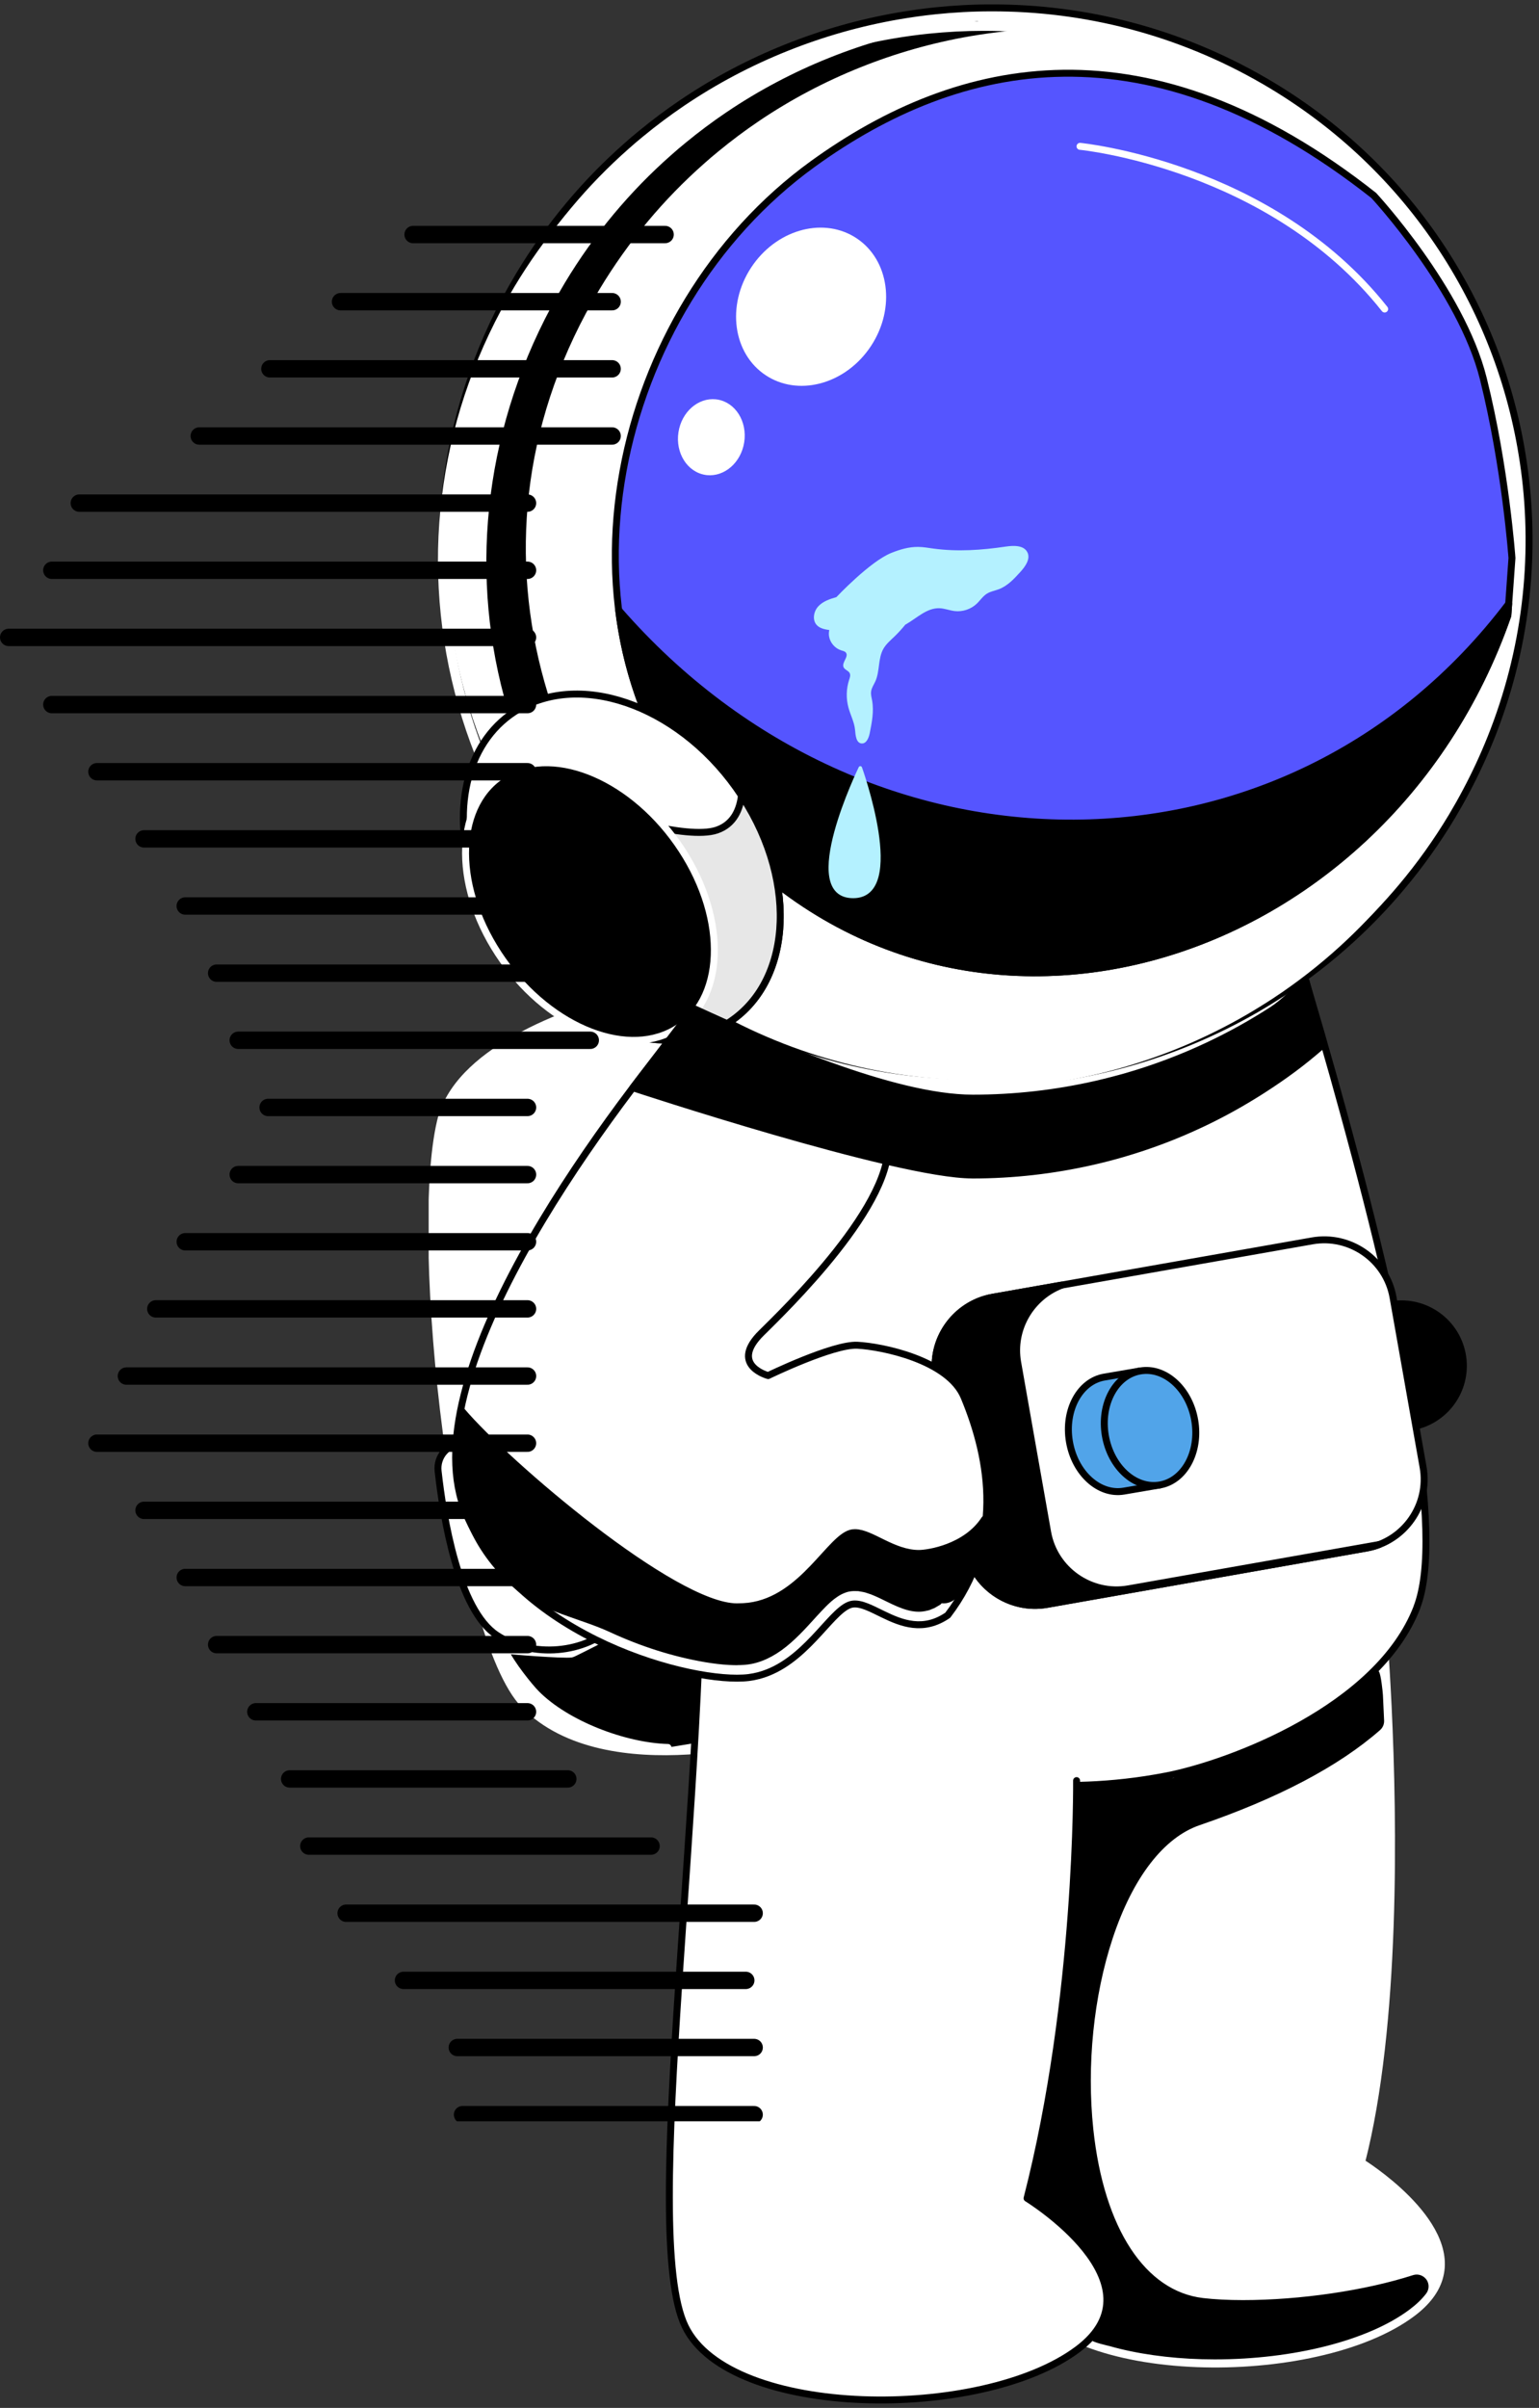 <svg width="443" height="693" viewBox="0 0 443 693" fill="none" xmlns="http://www.w3.org/2000/svg">
<rect x="0" y="0" width="443" height="693" fill="#333333" stroke="none"/>
<g clip-path="url(#clip0_3187_37743)">
<path d="M414.301 655.669C413.277 659.12 410.836 662.554 406.456 665.823C378.76 686.498 306.435 685.877 293.515 659.193C280.294 631.889 300.272 504.628 298.215 414.488L397.916 465.234C397.916 465.234 398.812 475.352 399.571 491.004C401.171 524.381 402.058 582.943 391.927 622.319C391.927 622.319 419.248 639.14 414.301 655.669Z" fill="white" stroke="white" stroke-width="2" stroke-linecap="round" stroke-linejoin="round"/>
<path d="M409.77 656.645C409.158 655.787 408.06 655.412 407.055 655.741C393.248 660.197 374.366 662.974 357.789 662.974C353.437 662.974 349.533 662.773 346.177 662.38C328.932 660.334 316.799 641.852 313.718 612.931C311.752 594.457 313.8 574.258 319.341 557.519C325.211 539.785 334.318 528.005 344.97 524.353C367.399 516.673 384.772 507.532 396.594 497.167C397.143 496.683 397.445 495.98 397.417 495.249C397.308 492.693 397.198 490.245 397.079 487.953C397.033 487.031 396.5 482 396 481.5C395.393 479.647 393.195 483.397 392.5 484C388.842 487.187 382.755 492.254 378 495.249C370.356 500.025 364.963 501.948 355.5 505.5L336.503 513.285V510.5C327.799 512.18 319.387 513.166 310.5 513.33C309.842 513.34 308.506 516.408 308.058 516.892C307.61 517.376 307.381 518.024 307.427 518.682C307.591 521.166 307.729 523.896 307.847 527.275C308.259 537.53 308.076 548.78 307.28 562.651C307.143 564.551 307.024 566.441 306.906 568.341C306.659 572.304 306.403 576.395 306 580.468C305.68 585.052 305.168 589.727 304.675 594.257C304.528 595.563 304.391 596.868 304.254 598.129C302.745 609.881 298.267 621.311 296 631C295.78 631.959 298.4 633.981 299.5 633C300.396 633.63 300.976 634.724 302 635.5C303.874 636.943 304.854 638.002 306.5 639.5C310.285 642.934 312.678 645.957 315 649.5C316.39 651.692 317.631 654.836 318.353 657C319.204 659.603 320.017 661.171 319.807 663.5C319.606 665.938 318.844 666.171 317.5 668.5L315.5 671.5C315.143 672.148 314.217 671.815 314.5 672.5C314.783 673.185 319.094 674.087 319.807 674.288C320.731 674.553 321.672 674.799 322.651 675.037C330.724 677 340.051 678.041 349.633 678.041C372.19 678.041 393.431 672.644 405.07 663.951C406.991 662.526 408.554 661.019 409.724 659.494C410.365 658.654 410.383 657.494 409.779 656.636L409.77 656.645Z" fill="black" stroke="black" stroke-width="2" stroke-linecap="round" stroke-linejoin="round"/>
<path d="M150.983 490.748C174.811 514.92 227.084 499.04 227.084 499.04L205.131 318.476L200.696 282.004C200.696 282.004 170.321 286.588 148.359 299.007C137.77 304.98 129.139 312.787 126.789 322.768C118.596 357.46 131.397 470.868 150.974 490.739" fill="white"/>
<path d="M150.983 490.748C174.811 514.92 227.084 499.04 227.084 499.04L205.131 318.476L200.696 282.004C200.696 282.004 170.321 286.588 148.359 299.007C137.77 304.98 129.139 312.787 126.789 322.768C118.596 357.46 131.397 470.868 150.974 490.739" stroke="white" stroke-width="2" stroke-linecap="round" stroke-linejoin="round"/>
<path d="M192.27 502.929C179.697 502.582 162.947 496.144 154.361 487.433C152.422 485.469 147.092 478.885 145.281 474.876C146.232 475.141 162.462 476.383 164.492 476.027C164.839 476.191 184.827 465.398 188.119 464.941C203.452 462.831 204.047 497.158 203.836 501.039" fill="black"/>
<path d="M192.27 502.929C179.697 502.582 162.947 496.144 154.361 487.433C152.422 485.469 147.092 478.885 145.281 474.876C146.232 475.141 162.462 476.383 164.492 476.027C164.839 476.191 184.827 465.398 188.119 464.941C203.452 462.831 204.047 497.158 203.836 501.039" stroke="white" stroke-width="2" stroke-linecap="round" stroke-linejoin="round"/>
<path d="M132.928 415.394L169.676 413.614C172.958 413.458 175.93 415.522 176.908 418.654C180.493 430.115 187.387 457.035 177.082 467.473C168.533 476.148 153.026 477.171 143.059 470.66C131.904 463.382 127.588 436.681 126.107 423.385C125.65 419.248 128.768 415.595 132.928 415.394Z" fill="white" stroke="black" stroke-width="2" stroke-linecap="round" stroke-linejoin="round"/>
<path d="M407.861 462.587C396.688 491.617 353.978 507.543 335.856 511.086C331.76 511.881 327.773 512.493 323.887 512.922C294.527 516.228 271.522 509.982 262.955 507.379C246.725 502.457 232.37 493.599 221.013 481.381C219.98 480.267 218.974 479.143 217.987 477.975C217.127 476.952 216.277 475.911 215.463 474.833C211.742 470.002 208.441 464.733 205.606 459.053C205.46 458.761 205.323 458.478 205.177 458.177C200.715 448.944 197.35 436.781 195.128 422.152C191.754 399.916 191.114 372 193.61 340.221C194.269 331.92 195.128 323.345 196.225 314.542C196.262 314.205 196.308 313.858 196.344 313.52C196.381 313.2 196.426 312.88 196.463 312.552C197.24 306.488 198.127 300.315 199.096 294.041C199.243 293.101 199.389 292.151 199.553 291.211C202.553 272.618 206.475 253.204 211.385 233.196L352.781 207.883C359.803 229.653 366.267 250.264 372.101 269.65C375.045 279.394 377.825 288.809 380.449 297.923C380.76 299.009 381.071 300.096 381.372 301.183C382.168 303.959 382.945 306.707 383.722 309.419C384.033 310.543 384.344 311.657 384.646 312.762C394.804 349.134 402.146 379.881 406.352 404.317C411.18 432.425 411.848 452.186 407.843 462.587" fill="white"/>
<path d="M407.861 462.587C396.688 491.617 353.978 507.543 335.856 511.086C331.76 511.881 327.773 512.493 323.887 512.922C294.527 516.228 271.522 509.982 262.955 507.379C246.725 502.457 232.37 493.599 221.013 481.381C219.98 480.267 218.974 479.143 217.987 477.975C217.127 476.952 216.277 475.911 215.463 474.833C211.742 470.002 208.441 464.733 205.606 459.053C205.46 458.761 205.323 458.478 205.177 458.177C200.715 448.944 197.35 436.781 195.128 422.152C191.754 399.916 191.114 372 193.61 340.221C194.269 331.92 195.128 323.345 196.225 314.542C196.262 314.205 196.308 313.858 196.344 313.52C196.381 313.2 196.426 312.88 196.463 312.552C197.24 306.488 198.127 300.315 199.096 294.041C199.243 293.101 199.389 292.151 199.553 291.211C202.553 272.618 206.475 253.204 211.385 233.196L352.781 207.883C359.803 229.653 366.267 250.264 372.101 269.65C375.045 279.394 377.825 288.809 380.449 297.922C380.76 299.009 381.071 300.096 381.372 301.183C382.168 303.959 382.945 306.707 383.722 309.419C384.033 310.543 384.344 311.657 384.646 312.762C394.804 349.134 402.146 379.881 406.352 404.317C411.18 432.425 411.848 452.186 407.843 462.587" stroke="black" stroke-width="2" stroke-linecap="round" stroke-linejoin="round"/>
<path d="M309.894 512.465C309.894 512.465 310.516 574.808 295.639 632.667C295.639 632.667 335.541 657.222 310.177 676.171C282.472 696.854 210.147 696.233 197.227 669.541C184.006 642.246 203.975 514.976 201.936 424.836" fill="white"/>
<path d="M309.894 512.465C309.894 512.465 310.516 574.808 295.639 632.667C295.639 632.667 335.541 657.222 310.177 676.171C282.472 696.854 210.147 696.233 197.227 669.541C184.006 642.246 203.975 514.976 201.936 424.836" stroke="black" stroke-width="2" stroke-linecap="round" stroke-linejoin="round"/>
<path d="M421.143 391.357C422.103 401.156 414.925 409.886 405.105 410.835C395.294 411.794 386.553 404.626 385.602 394.818C384.642 385.02 391.819 376.29 401.639 375.34C411.45 374.381 420.183 381.55 421.143 391.357Z" fill="black" stroke="black" stroke-width="2" stroke-linecap="round" stroke-linejoin="round"/>
<path d="M216.278 325.518C209.375 322.404 202.673 318.76 196.236 314.56C194.014 313.126 191.838 311.628 189.68 310.067C191.115 308.295 192.551 306.533 193.977 304.761C196.327 301.903 198.659 299.026 200.935 296.086C204.986 298.415 209.137 300.542 213.361 302.496L216.269 325.527" fill="black"/>
<path d="M216.278 325.518C209.375 322.404 202.673 318.76 196.236 314.56C194.014 313.126 191.838 311.628 189.68 310.067C191.115 308.295 192.551 306.533 193.977 304.761C196.327 301.903 198.659 299.026 200.935 296.086C204.986 298.415 209.137 300.542 213.361 302.496L216.269 325.527" stroke="black" stroke-width="2" stroke-linecap="round" stroke-linejoin="round"/>
<path d="M393.337 445.537L301.399 461.746C290.518 463.673 280.031 456.349 278.111 445.464L269.47 396.6C267.788 387.075 273.201 377.87 281.887 374.437C283.112 373.944 284.42 373.578 285.773 373.341L377.702 357.132C388.601 355.205 399.079 362.529 400.99 373.414L407.839 412.115L409.64 422.278C411.569 433.163 404.218 443.619 393.337 445.537Z" fill="white" stroke="black" stroke-width="2" stroke-linecap="round" stroke-linejoin="round"/>
<path d="M396.969 444.522C395.817 444.979 394.619 445.317 393.339 445.536L301.401 461.745C293.428 463.151 285.665 459.599 281.34 453.307C279.758 451.024 278.633 448.367 278.131 445.463L274.281 423.757L273.01 416.597L269.472 396.608C267.542 385.723 274.894 375.267 285.775 373.349L305.643 369.852C296.792 373.185 291.242 382.481 292.934 392.106L297.588 418.506L301.565 440.988C303.495 451.855 313.973 459.197 324.854 457.27L396.96 444.541" fill="black"/>
<path d="M396.969 444.522C395.817 444.979 394.619 445.317 393.339 445.536L301.401 461.745C293.428 463.151 285.665 459.599 281.34 453.307C279.758 451.024 278.633 448.367 278.131 445.463L274.281 423.757L273.01 416.597L269.472 396.608C267.542 385.723 274.894 375.267 285.775 373.349L305.643 369.852C296.792 373.185 291.242 382.481 292.934 392.106L297.588 418.506L301.565 440.988C303.495 451.855 313.973 459.197 324.854 457.27L396.96 444.541" stroke="black" stroke-width="2" stroke-linecap="round" stroke-linejoin="round"/>
<path d="M333.574 410.534C333.885 412.342 333.83 427.382 333.83 427.382C333.83 427.382 329.194 428.177 323.507 429.145C316.403 430.359 309.39 423.994 307.835 414.926C306.29 405.868 310.789 397.53 317.893 396.325C322.693 395.503 328.216 394.562 328.216 394.562C328.216 394.562 333.062 407.594 333.565 410.534" fill="#51A4E9"/>
<path d="M333.574 410.534C333.885 412.342 333.83 427.382 333.83 427.382C333.83 427.382 329.194 428.177 323.507 429.145C316.403 430.359 309.39 423.994 307.835 414.926C306.29 405.868 310.789 397.53 317.893 396.325C322.693 395.503 328.216 394.562 328.216 394.562C328.216 394.562 333.062 407.594 333.565 410.534" stroke="black" stroke-width="2" stroke-linecap="round" stroke-linejoin="round"/>
<path d="M189.034 405.712C189.034 405.712 181.317 413.574 182.241 424.122C183.311 436.313 191.531 440.294 191.531 440.294C191.531 440.294 226.925 453.188 278.915 435.272C278.915 435.272 292.164 413.492 273.274 404.461C273.274 404.461 217.882 419.172 189.034 405.712Z" fill="white" stroke="black" stroke-width="2" stroke-linecap="round" stroke-linejoin="round"/>
<path d="M343.901 408.781C345.446 417.84 340.948 426.177 333.843 427.382C326.739 428.597 319.726 422.232 318.171 413.164C316.626 404.105 321.124 395.768 328.229 394.563C335.333 393.348 342.347 399.713 343.901 408.781Z" fill="#51A4E9" stroke="black" stroke-width="2" stroke-linecap="round" stroke-linejoin="round"/>
<path d="M272.805 464.868C265.755 469.717 259.483 467.169 254.225 464.621C250.861 462.996 247.926 461.361 245.466 461.663C239.943 462.347 233.232 476.557 221.016 481.378C219.297 482.063 217.459 482.556 215.494 482.803C199.712 484.748 149.185 471.479 134.116 435.509C117.987 396.991 171.559 324.503 199.565 291.217C204.741 285.062 256.941 311.061 255.643 330.986C254.344 350.875 221.007 381.586 218.392 384.435C210.455 393.083 221.108 395.895 221.108 395.895C221.108 395.895 239.797 386.818 246.792 387.165C253.787 387.512 273.052 391.375 277.514 402.114C285.131 420.442 288.934 443.728 272.814 464.859" fill="white"/>
<path d="M272.805 464.868C265.755 469.717 259.483 467.169 254.225 464.621C250.861 462.996 247.926 461.361 245.466 461.663C239.943 462.347 233.232 476.557 221.016 481.378C219.297 482.063 217.459 482.556 215.494 482.803C199.712 484.748 149.185 471.479 134.116 435.509C117.987 396.991 171.559 324.503 199.565 291.217C204.741 285.062 256.941 311.061 255.643 330.986C254.344 350.875 221.007 381.586 218.392 384.435C210.455 393.083 221.108 395.895 221.108 395.895C221.108 395.895 239.797 386.818 246.792 387.165C253.787 387.512 273.052 391.375 277.514 402.114C285.131 420.442 288.934 443.728 272.814 464.859" stroke="black" stroke-width="2" stroke-linecap="round" stroke-linejoin="round"/>
<path d="M212.145 478.248C211.431 478.248 210.7 478.221 209.95 478.184C207.71 478.074 205.397 477.773 203.102 477.39C193.867 475.819 184.678 472.842 176.092 468.87C167.506 464.87 156.552 462.943 149.457 456.962C124.367 435.803 132.971 406.152 132.971 406.152C145.79 421.238 193.894 462.45 212.108 462.45C213.37 462.45 214.504 462.386 215.509 462.267C231.309 460.322 239.182 441.913 245.482 441.136C245.683 441.109 245.893 441.1 246.104 441.1C248.435 441.1 251.16 442.597 254.241 444.095C257.323 445.593 260.761 447.09 264.5 447.09C267.125 447.09 278.106 445.474 283.428 437.228C283.098 437.739 279.048 462.066 270.791 460.377C270.416 460.304 270.334 460.751 270.133 460.98L268.972 461.656C268.588 461.929 268.194 462.039 267.81 462.194L267.234 462.441C267.042 462.514 266.841 462.532 266.649 462.578C265.936 462.76 265.214 462.861 264.455 462.861C263.568 462.861 262.635 462.733 261.648 462.477C259.819 462.012 257.853 461.126 255.677 460.048C254.571 459.51 253.446 458.934 252.093 458.359L251.078 457.939L249.898 457.546C249.185 457.263 248.097 457.099 247.164 456.943C246.78 456.943 246.415 456.916 246.04 456.916C245.253 456.916 244.449 456.98 243.498 457.254C242.291 457.638 241.349 458.149 240.59 458.651C239.054 459.665 238.012 460.678 237.024 461.656C235.095 463.601 233.486 465.473 231.849 467.226C230.231 468.979 228.612 470.623 226.939 472.084C223.601 475.024 219.981 477.134 216.177 477.892C214.933 478.138 213.589 478.23 212.163 478.23" fill="black"/>
<path d="M212.145 478.248C211.431 478.248 210.7 478.221 209.95 478.184C207.71 478.074 205.397 477.773 203.102 477.39C193.867 475.819 184.678 472.842 176.092 468.87C167.506 464.87 156.552 462.943 149.457 456.962C124.367 435.803 132.971 406.152 132.971 406.152C145.79 421.238 193.894 462.45 212.108 462.45C213.37 462.45 214.504 462.386 215.509 462.267C231.309 460.322 239.182 441.913 245.482 441.136C245.683 441.109 245.893 441.1 246.104 441.1C248.435 441.1 251.16 442.597 254.241 444.095C257.323 445.593 260.761 447.09 264.5 447.09C267.125 447.09 278.106 445.474 283.428 437.228C283.098 437.739 279.048 462.066 270.791 460.377C270.416 460.304 270.334 460.751 270.133 460.98L268.972 461.656C268.588 461.929 268.194 462.039 267.81 462.194L267.234 462.441C267.042 462.514 266.841 462.532 266.649 462.578C265.936 462.76 265.214 462.861 264.455 462.861C263.568 462.861 262.635 462.733 261.648 462.477C259.819 462.012 257.853 461.126 255.677 460.048C254.571 459.51 253.446 458.934 252.093 458.359L251.078 457.939L249.898 457.546C249.185 457.263 248.097 457.099 247.164 456.943C246.78 456.943 246.415 456.916 246.04 456.916C245.253 456.916 244.449 456.98 243.498 457.254C242.291 457.638 241.349 458.149 240.59 458.651C239.054 459.665 238.012 460.678 237.024 461.656C235.095 463.601 233.486 465.473 231.849 467.226C230.231 468.979 228.612 470.623 226.939 472.084C223.601 475.024 219.981 477.134 216.177 477.892C214.933 478.138 213.589 478.23 212.163 478.23" stroke="black" stroke-width="2" stroke-linecap="round" stroke-linejoin="round"/>
<path d="M438.782 135.057C442.217 160.665 439.198 187.305 429.09 212.504C427.025 217.64 424.685 222.705 422.031 227.692C420.75 230.122 419.384 232.54 417.952 234.944C413.611 242.179 408.784 248.931 403.509 255.206C398.977 260.621 394.119 265.681 388.996 270.352C382.814 276.009 376.234 281.103 369.33 285.654C366.812 287.297 364.252 288.877 361.667 290.386C314.172 317.874 253.763 320.04 203.438 290.825C129.298 247.813 105.133 153.053 149.441 79.18C157.985 64.963 168.441 52.523 180.303 42.066C181.679 40.831 183.094 39.629 184.531 38.463C188.356 35.311 192.309 32.353 196.38 29.6C205.797 23.23 215.84 17.937 226.279 13.758C236.708 9.57 247.56 6.495 258.608 4.586C262.122 3.982 265.654 3.488 269.205 3.114C274.532 2.562 279.889 2.268 285.279 2.27C312.109 2.195 339.248 8.967 363.945 23.3C406.605 48.037 432.708 89.897 438.773 135.058" fill="white"/>
<path d="M438.782 135.057C442.217 160.665 439.198 187.305 429.09 212.504C427.025 217.64 424.685 222.705 422.031 227.692C420.75 230.122 419.384 232.54 417.952 234.944C413.611 242.179 408.784 248.931 403.509 255.206C398.977 260.621 394.119 265.681 388.996 270.352C382.814 276.009 376.234 281.103 369.33 285.654C366.812 287.297 364.252 288.878 361.667 290.386C314.172 317.874 253.763 320.04 203.438 290.825C129.298 247.813 105.133 153.053 149.441 79.18C157.985 64.963 168.441 52.523 180.303 42.066C181.679 40.831 183.094 39.629 184.531 38.463C188.356 35.311 192.309 32.353 196.38 29.6C205.797 23.23 215.84 17.937 226.279 13.758C236.708 9.57 247.56 6.495 258.608 4.586C262.122 3.982 265.654 3.488 269.205 3.114C274.532 2.562 279.889 2.268 285.279 2.27C312.109 2.195 339.248 8.967 363.945 23.3C406.605 48.037 432.708 89.897 438.773 135.058" stroke="black" stroke-width="2" stroke-linecap="round" stroke-linejoin="round"/>
<path d="M214.263 288.762C141.324 246.454 119.845 154.599 163.438 81.941C171.843 67.957 182.128 55.719 193.797 45.434C195.15 44.218 196.542 43.036 197.956 41.889C201.718 38.788 205.606 35.879 209.611 33.171C218.874 26.905 228.753 21.698 239.021 17.587C249.28 13.468 259.955 10.443 270.822 8.566C274.279 7.972 277.754 7.486 281.247 7.118" fill="black"/>
<path d="M214.263 288.762C141.324 246.454 119.845 154.599 163.438 81.941C171.843 67.957 182.128 55.719 193.797 45.434C195.15 44.218 196.542 43.036 197.956 41.889C201.718 38.788 205.606 35.879 209.611 33.171C218.874 26.905 228.753 21.698 239.021 17.587C249.28 13.468 259.955 10.443 270.822 8.566C274.279 7.972 277.754 7.486 281.247 7.118" stroke="black" stroke-width="2" stroke-linecap="round" stroke-linejoin="round"/>
<path d="M216.896 283.144C155.405 237.941 128.074 155.482 171.668 82.823C180.072 68.839 190.358 56.602 202.027 46.316C203.38 45.1 204.772 43.918 206.185 42.771C209.948 39.67 213.836 36.761 217.841 34.053C227.104 27.787 236.983 22.58 247.251 18.47C257.51 14.351 268.185 11.325 279.052 9.448C282.509 8.854 285.983 8.368 289.476 8" fill="white"/>
<path d="M216.896 283.144C155.405 237.941 128.074 155.482 171.668 82.823C180.072 68.839 190.358 56.602 202.027 46.316C203.38 45.1 204.772 43.918 206.185 42.771C209.948 39.67 213.836 36.761 217.841 34.053C227.104 27.787 236.983 22.58 247.251 18.47C257.51 14.351 268.185 11.325 279.052 9.448C282.509 8.854 285.983 8.368 289.476 8" stroke="black" stroke-width="2" stroke-linecap="round" stroke-linejoin="round"/>
<path d="M360.479 27.883C336.973 14.236 310.155 7.07 282.911 7.148C277.747 7.144 272.413 7.429 267.063 7.981C263.624 8.336 260.113 8.824 256.612 9.431C245.717 11.311 234.988 14.35 224.73 18.469C214.363 22.614 204.452 27.879 195.249 34.094C191.253 36.801 187.322 39.742 183.559 42.834C182.042 44.062 180.676 45.233 179.382 46.389C167.482 56.876 157.239 69.192 148.957 82.984C127.753 118.345 121.692 159.607 131.904 199.15C142.035 238.379 167.007 271.239 202.222 291.664C244.311 316.087 295.64 318.894 340.345 300.121C346.443 297.559 352.427 294.593 358.233 291.23C360.775 289.746 363.321 288.18 365.797 286.564C372.676 282.035 379.199 276.956 385.186 271.481C390.309 266.797 395.121 261.772 399.495 256.543C404.725 250.312 409.513 243.594 413.735 236.564C415.272 233.969 416.591 231.629 417.755 229.421C420.309 224.602 422.653 219.571 424.705 214.443C434.41 190.233 437.713 163.837 434.261 138.077C428.024 91.614 401.134 51.45 360.479 27.874L360.479 27.883ZM433.536 138.18C436.978 163.813 433.692 190.089 424.033 214.176C421.988 219.275 419.66 224.287 417.114 229.078C415.958 231.276 414.647 233.606 413.109 236.192C408.912 243.184 404.149 249.872 398.935 256.075C394.587 261.283 389.791 266.279 384.694 270.943C378.732 276.398 372.235 281.447 365.401 285.954C362.941 287.56 360.414 289.124 357.871 290.599C309.687 318.487 250.192 318.654 202.594 291.03C167.543 270.702 142.693 238.006 132.614 198.966C122.454 159.611 128.485 118.553 149.601 83.354C157.852 69.629 168.044 57.372 179.893 46.925C181.177 45.77 182.535 44.618 184.043 43.391C187.78 40.31 191.694 37.38 195.673 34.693C204.118 28.986 213.168 24.092 222.614 20.129C223.413 19.791 224.212 19.462 225.012 19.142C235.217 15.037 245.901 12.011 256.742 10.145C260.225 9.539 263.728 9.06 267.148 8.707C272.48 8.157 277.787 7.883 282.923 7.88C310.03 7.804 336.726 14.933 360.117 28.517C400.571 51.98 427.335 91.953 433.545 138.179L433.536 138.18Z" stroke="white" stroke-width="2" stroke-linecap="round" stroke-linejoin="round"/>
<path d="M434.03 177.137C398.124 280.396 272.527 317.198 203.389 234.722C156.35 178.602 176.09 89.062 233.98 47.187C276.107 16.71 330.5 5.03 395.431 56.262C395.431 56.262 420.581 83.374 426.975 108.984C433.368 134.594 435.217 160.609 435.217 160.609L434.031 177.146" fill="#5555FF"/>
<path d="M434.03 177.137C398.124 280.396 272.527 317.198 203.389 234.722C156.35 178.602 176.09 89.062 233.98 47.187C276.107 16.71 330.5 5.03 395.431 56.262C395.431 56.262 420.581 83.374 426.975 108.984C433.368 134.594 435.217 160.609 435.217 160.609L434.031 177.146" stroke="black" stroke-width="2" stroke-linecap="round" stroke-linejoin="round"/>
<path d="M203.401 234.723C272.531 317.208 398.128 280.397 434.035 177.147L434.274 173.794C370.839 257.549 249.577 257.705 178.094 175.617C180.724 196.908 188.896 217.404 203.401 234.723Z" fill="black" stroke="black" stroke-width="2" stroke-linecap="round" stroke-linejoin="round"/>
<path d="M144.214 269.656C160.522 294.802 189.297 306.182 208.505 295.07C227.703 283.96 230.054 254.57 213.754 229.424C213.65 229.267 213.546 229.101 213.432 228.945C197.077 204.133 168.53 192.973 149.464 204.009C134.633 212.594 129.856 232.081 135.963 252.099C137.769 257.992 140.514 263.94 144.223 269.655L144.214 269.656Z" fill="white" stroke="black" stroke-width="2" stroke-linecap="round" stroke-linejoin="round"/>
<path d="M144.214 269.652C160.522 294.798 189.297 306.178 208.504 295.066C227.702 283.955 230.054 254.566 213.754 229.42C213.65 229.263 213.545 229.097 213.432 228.941C212.999 232.74 211.351 237.185 206.351 238.9C197.582 241.912 173.105 233.838 173.105 233.838C173.105 233.838 156.947 241.648 135.972 252.094C137.778 257.987 140.523 263.935 144.232 269.651L144.214 269.652Z" fill="#E7E7E7" stroke="black" stroke-width="2" stroke-linecap="round" stroke-linejoin="round"/>
<path d="M143.442 274.462C156.82 294.911 179.467 304.779 194.037 296.499C208.608 288.219 209.57 264.93 196.194 244.49C182.816 224.04 160.168 214.172 145.598 222.452C131.028 230.732 130.064 254.012 143.442 274.462Z" fill="black" stroke="white" stroke-width="2" stroke-linecap="round" stroke-linejoin="round"/>
<path d="M221.175 108.481C220.938 108.335 220.708 108.197 220.479 108.045C210.951 101.809 209.051 87.897 216.228 76.984C223.233 66.331 236.296 62.466 245.775 68.077C246.005 68.216 246.241 68.362 246.47 68.513C255.998 74.749 257.899 88.661 250.721 99.574C243.716 110.227 230.654 114.092 221.175 108.481Z" fill="white"/>
<path d="M203.447 136.738C203.323 136.722 203.192 136.702 203.068 136.687C197.842 135.88 194.366 130.373 195.298 124.378C196.203 118.531 200.986 114.384 206.072 114.926C206.195 114.942 206.327 114.961 206.45 114.977C211.677 115.784 215.152 121.291 214.22 127.286C213.315 133.132 208.532 137.28 203.447 136.738Z" fill="white"/>
<path d="M310.883 42.117C310.883 42.117 365.724 47.458 398.57 88.937" stroke="white" stroke-width="2" stroke-linecap="round" stroke-linejoin="round"/>
<path d="M279.899 338.165C258.101 338.165 182.164 313.052 182.164 313.052L199.573 290.195C220.32 299.756 256.885 316.048 280.027 316.048C291.905 316.048 303.883 314.723 315.733 312.002C318.64 311.326 321.575 310.569 324.474 309.738C332.511 307.4 340.374 304.423 347.835 300.898C354.218 297.884 360.408 294.442 366.214 290.679C369.734 288.406 372.614 285.109 375.97 282.543L380.578 300.88C374.919 305.829 369.807 309.582 363.645 313.555C362.621 314.212 361.606 314.86 360.572 315.481C355.772 318.431 350.844 321.088 345.806 323.463C338.445 326.942 330.856 329.791 323.139 332.037C320.332 332.859 317.497 333.581 314.644 334.238C303.206 336.859 291.539 338.174 279.89 338.174" fill="black"/>
<path d="M279.899 338.165C258.101 338.165 182.164 313.052 182.164 313.052L199.573 290.195C220.32 299.756 256.885 316.048 280.027 316.048C291.905 316.048 303.883 314.723 315.733 312.002C318.64 311.326 321.575 310.569 324.474 309.738C332.511 307.4 340.374 304.423 347.835 300.898C354.218 297.884 360.408 294.442 366.214 290.679C369.734 288.406 372.614 285.109 375.97 282.543L380.578 300.88C374.919 305.829 369.807 309.582 363.645 313.555C362.621 314.212 361.606 314.86 360.572 315.481C355.772 318.431 350.844 321.088 345.806 323.463C338.445 326.942 330.856 329.791 323.139 332.037C320.332 332.859 317.497 333.581 314.644 334.238C303.206 336.859 291.539 338.174 279.89 338.174" stroke="black" stroke-width="2" stroke-linecap="round" stroke-linejoin="round"/>
<g clip-path="url(#clip1_3187_37743)">
<path d="M295.739 158.972C294.731 156.885 291.778 156.969 289.488 157.31C282.608 158.337 275.584 158.822 268.688 157.884C267.218 157.679 265.752 157.414 264.267 157.401C261.616 157.37 259.019 158.148 256.559 159.135C250.461 161.554 240.754 171.852 240.754 171.852C238.85 172.394 236.877 173.062 235.537 174.512C234.198 175.962 233.751 178.435 235.101 179.893C236 180.865 237.396 181.136 238.706 181.333C238.573 181.945 238.543 182.58 238.652 183.193C238.968 185.024 240.379 186.628 242.148 187.18C242.63 187.322 243.171 187.43 243.482 187.816C244.417 188.986 242.194 190.677 242.824 192.042C243.163 192.787 244.223 192.994 244.582 193.728C244.879 194.316 244.634 195.018 244.423 195.647C243.584 198.221 243.515 201.035 244.224 203.647C244.805 205.798 245.919 207.826 246.125 210.047C246.27 211.631 246.426 213.845 248.02 213.97C249.373 214.073 250.063 212.404 250.339 211.068C250.964 207.949 251.603 204.738 251.034 201.603C250.875 200.743 250.626 199.87 250.748 199.008C250.885 197.954 251.537 197.06 251.972 196.092C253.303 193.138 252.686 189.535 254.289 186.72C255.082 185.333 256.343 184.28 257.499 183.166C258.608 182.095 259.641 180.95 260.61 179.759C260.705 179.702 260.813 179.663 260.908 179.605C264.006 177.805 266.847 174.922 270.429 175.05C271.907 175.103 273.328 175.693 274.797 175.868C277.075 176.139 279.46 175.348 281.131 173.771C282.139 172.819 282.905 171.594 284.08 170.859C285.122 170.205 286.381 170.015 287.54 169.572C290.042 168.622 291.936 166.566 293.735 164.578C295.156 163.011 296.672 160.874 295.749 158.971L295.739 158.972Z" fill="#B4F1FF"/>
</g>
<path d="M247.64 221C247.64 221 229.573 258.172 245.691 257.999C260.91 257.834 247.64 221 247.64 221Z" fill="#B4F1FF" stroke="#B4F1FF" stroke-linecap="round" stroke-linejoin="round"/>
</g>
<g clip-path="url(#clip2_3187_37743)">
<path d="M98.023 86.828H176.203" stroke="black" stroke-width="5" stroke-linecap="round" stroke-linejoin="round"/>
<path d="M118.906 67.5H191.446" stroke="black" stroke-width="5" stroke-linecap="round" stroke-linejoin="round"/>
<path d="M77.688 106.148H176.197" stroke="black" stroke-width="5" stroke-linecap="round" stroke-linejoin="round"/>
<path d="M57.359 125.48H176.199" stroke="black" stroke-width="5" stroke-linecap="round" stroke-linejoin="round"/>
<path d="M22.828 144.801H151.838" stroke="black" stroke-width="5" stroke-linecap="round" stroke-linejoin="round"/>
<path d="M14.922 164.129H151.842" stroke="black" stroke-width="5" stroke-linecap="round" stroke-linejoin="round"/>
<path d="M2.5 183.449H151.84" stroke="black" stroke-width="5" stroke-linecap="round" stroke-linejoin="round"/>
<path d="M14.922 202.781H151.842" stroke="black" stroke-width="5" stroke-linecap="round" stroke-linejoin="round"/>
<path d="M27.906 222.102H151.836" stroke="black" stroke-width="5" stroke-linecap="round" stroke-linejoin="round"/>
<path d="M41.461 241.43H151.841" stroke="black" stroke-width="5" stroke-linecap="round" stroke-linejoin="round"/>
<path d="M53.32 260.75H151.84" stroke="black" stroke-width="5" stroke-linecap="round" stroke-linejoin="round"/>
<path d="M62.359 280.078H159.349" stroke="black" stroke-width="5" stroke-linecap="round" stroke-linejoin="round"/>
<path d="M68.57 299.398H169.91" stroke="black" stroke-width="5" stroke-linecap="round" stroke-linejoin="round"/>
<path d="M77.172 318.73H151.842" stroke="black" stroke-width="5" stroke-linecap="round" stroke-linejoin="round"/>
<path d="M68.57 338.051H151.84" stroke="black" stroke-width="5" stroke-linecap="round" stroke-linejoin="round"/>
<path d="M53.32 357.379H151.84" stroke="black" stroke-width="5" stroke-linecap="round" stroke-linejoin="round"/>
<path d="M44.852 376.699H151.842" stroke="black" stroke-width="5" stroke-linecap="round" stroke-linejoin="round"/>
<path d="M36.383 396.031H151.843" stroke="black" stroke-width="5" stroke-linecap="round" stroke-linejoin="round"/>
<path d="M27.906 415.359H151.836" stroke="black" stroke-width="5" stroke-linecap="round" stroke-linejoin="round"/>
<path d="M41.461 434.68H151.841" stroke="black" stroke-width="5" stroke-linecap="round" stroke-linejoin="round"/>
<path d="M53.32 454.012H151.84" stroke="black" stroke-width="5" stroke-linecap="round" stroke-linejoin="round"/>
<path d="M62.359 473.328H151.839" stroke="black" stroke-width="5" stroke-linecap="round" stroke-linejoin="round"/>
<path d="M73.648 492.66H151.838" stroke="black" stroke-width="5" stroke-linecap="round" stroke-linejoin="round"/>
<path d="M83.383 511.98H163.443" stroke="black" stroke-width="5" stroke-linecap="round" stroke-linejoin="round"/>
<path d="M88.898 531.309H187.408" stroke="black" stroke-width="5" stroke-linecap="round" stroke-linejoin="round"/>
<path d="M99.633 550.629H217.083" stroke="black" stroke-width="5" stroke-linecap="round" stroke-linejoin="round"/>
<path d="M116.148 569.961H214.668" stroke="black" stroke-width="5" stroke-linecap="round" stroke-linejoin="round"/>
<path d="M131.633 589.281H217.083" stroke="black" stroke-width="5" stroke-linecap="round" stroke-linejoin="round"/>
<path d="M133.141 608.609H217.081" stroke="black" stroke-width="5" stroke-linecap="round" stroke-linejoin="round"/>
</g>
<defs>
<clipPath id="clip0_3187_37743">
<rect width="319.607" height="693" fill="white" transform="translate(123.393)"/>
</clipPath>
<clipPath id="clip1_3187_37743">
<rect width="62.95" height="55.19" fill="white" transform="translate(232.852 159.828) rotate(-4.527)"/>
</clipPath>
<clipPath id="clip2_3187_37743">
<rect width="222.087" height="550.079" fill="white" transform="translate(0 60.436)"/>
</clipPath>
</defs>
</svg>
